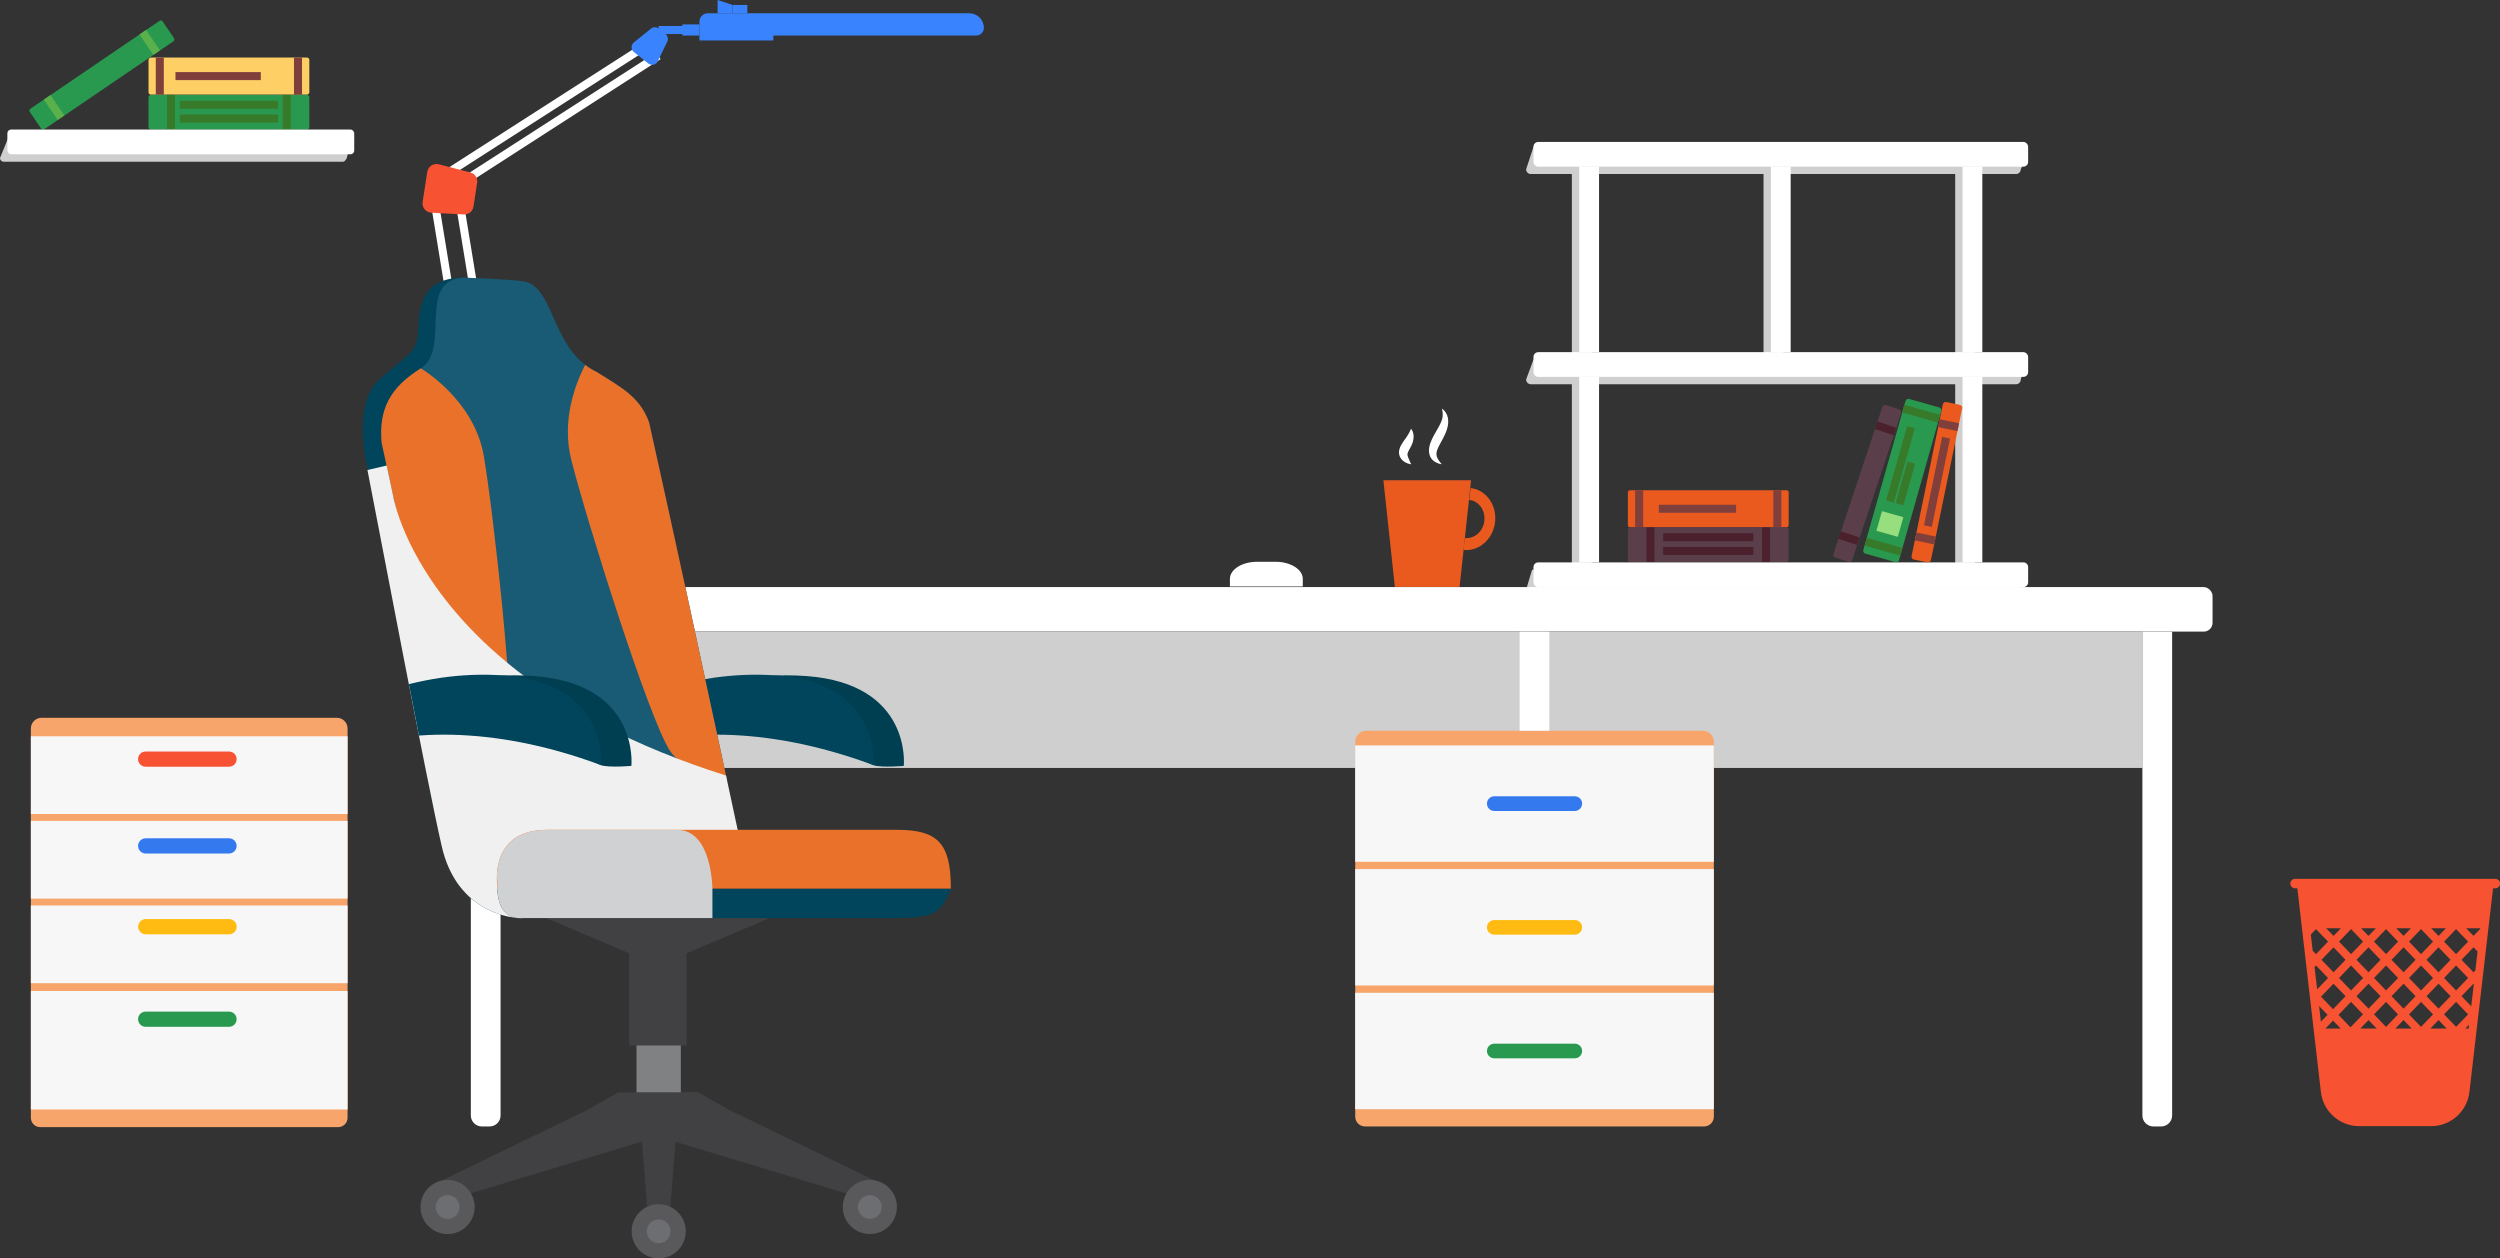 <?xml version="1.0" encoding="UTF-8"?>
<svg xmlns="http://www.w3.org/2000/svg" viewBox="0 0 413.73 208.25">
  <rect x="0" y="0" width="413.73" height="208.25" fill="#333333" stroke="none"/>
  <defs>
    <style>
      .cls-1 {
        fill: #5a3f4b;
      }

      .cls-2 {
        fill: #195a74;
      }

      .cls-3 {
        fill: #f75231;
      }

      .cls-4 {
        fill: #5ab04a;
      }

      .cls-5 {
        fill: #fff;
      }

      .cls-6 {
        fill: #3984fe;
      }

      .cls-7 {
        fill: #f0f0f1;
      }

      .cls-7, .cls-8 {
        mix-blend-mode: multiply;
      }

      .cls-9 {
        fill: #fecf65;
      }

      .cls-10 {
        fill: #377a29;
      }

      .cls-11 {
        fill: #003e51;
      }

      .cls-12 {
        isolation: isolate;
      }

      .cls-8 {
        fill: #d0d1d3;
      }

      .cls-13 {
        fill: #6d6e71;
      }

      .cls-14 {
        fill: #808183;
      }

      .cls-15 {
        fill: #813f3b;
      }

      .cls-16 {
        fill: #ea712a;
      }

      .cls-17 {
        fill: #f7f7f7;
      }

      .cls-18 {
        fill: #59595b;
      }

      .cls-19 {
        fill: #ffbb12;
      }

      .cls-20 {
        fill: #00455b;
      }

      .cls-21 {
        fill: #97de7e;
      }

      .cls-22 {
        fill: #347aee;
      }

      .cls-23 {
        fill: #2a9950;
      }

      .cls-24 {
        fill: #f7a56b;
      }

      .cls-25 {
        fill: #4c212e;
      }

      .cls-26 {
        fill: #414042;
      }

      .cls-27 {
        fill: #cfcfcf;
      }

      .cls-28 {
        fill: #ea5a1f;
      }
    </style>
  </defs>
  <g class="cls-12">
    <g id="Layer_1">
      <path class="cls-27" d="M333.64,28.8c.43,0,.78-.35.78-.78l1.22-2.53c0-.43-1.57-.78-2-.78l-79.84-.46-1.24,3.77c0,.43.35.78.78.78h6.79v30.7h-6.35l-1.22,3.31c0,.43.35.78.78.78h6.79v30.7h-6.59l-.98,3.31c0,.43.35.78.78.78h80.3c.43,0,.78-.35.78-.78v-2.53c0-.43-.35-.78-.78-.78h-6.79v-30.7h6.79c.43,0,.78-.35.78-.78l.98-3.31h-8.55v-30.7h6.79ZM263.4,28.8h28.45v30.7h-28.45v-30.7ZM323.57,94.29h-60.17v-30.7h60.17v30.7ZM323.57,59.5h-28.45v-30.7h28.45v30.7Z"></path>
      <g>
        <path class="cls-24" d="M55.96,186.53H6.66c-.86,0-1.55-.69-1.55-1.55v-64.43c0-.97.79-1.76,1.76-1.76h48.89c.97,0,1.76.79,1.76,1.76v64.43c0,.86-.7,1.55-1.55,1.55Z"></path>
        <rect class="cls-17" x="5.11" y="135.85" width="52.41" height="12.86"></rect>
        <rect class="cls-17" x="5.11" y="149.85" width="52.41" height="12.86"></rect>
        <rect class="cls-17" x="5.11" y="164" width="52.41" height="19.61"></rect>
        <rect class="cls-17" x="5.11" y="121.85" width="52.41" height="12.86"></rect>
        <path class="cls-23" d="M39.16,168.67c0,.69-.56,1.26-1.26,1.26h-13.79c-.69,0-1.26-.56-1.26-1.26s.56-1.26,1.26-1.26h13.79c.69,0,1.26.56,1.26,1.26Z"></path>
        <path class="cls-19" d="M22.86,153.36c0-.69.56-1.26,1.26-1.26h13.79c.69,0,1.26.56,1.26,1.26s-.56,1.26-1.26,1.26h-13.79c-.69,0-1.26-.56-1.26-1.26Z"></path>
        <path class="cls-3" d="M39.16,125.63c0,.69-.56,1.26-1.26,1.26h-13.79c-.69,0-1.26-.56-1.26-1.26s.56-1.26,1.26-1.26h13.79c.69,0,1.26.56,1.26,1.26Z"></path>
        <path class="cls-22" d="M39.16,139.99c0,.69-.56,1.26-1.26,1.26h-13.79c-.69,0-1.26-.56-1.26-1.26s.56-1.26,1.26-1.26h13.79c.69,0,1.26.56,1.26,1.26Z"></path>
      </g>
      <g>
        <rect class="cls-27" x="83.92" y="104.58" width="270.64" height="22.51"></rect>
        <rect class="cls-5" x="71.45" y="97.16" width="294.71" height="7.37" rx="1.46" ry="1.46"></rect>
        <path class="cls-5" d="M77.93,104.55h4.91v80.05c0,1-.81,1.82-1.82,1.82h-1.28c-1,0-1.82-.81-1.82-1.82v-80.05h0Z"></path>
        <path class="cls-5" d="M354.56,104.55h4.91v80.05c0,1-.81,1.82-1.82,1.82h-1.28c-1,0-1.82-.81-1.82-1.82v-80.05h0Z"></path>
        <path class="cls-24" d="M226.12,120.93h55.67c1.02,0,1.84.83,1.84,1.84v62.03c0,.9-.73,1.62-1.62,1.62h-56.11c-.9,0-1.62-.73-1.62-1.62v-62.03c0-1.02.83-1.84,1.84-1.84Z"></path>
        <rect class="cls-5" x="251.49" y="104.55" width="4.91" height="16.37"></rect>
        <rect class="cls-17" x="224.27" y="164.3" width="59.35" height="19.26"></rect>
        <path class="cls-23" d="M260.62,175.14h-13.33c-.67,0-1.21-.54-1.21-1.21h0c0-.67.54-1.21,1.21-1.21h13.33c.67,0,1.21.54,1.21,1.21h0c0,.67-.54,1.21-1.21,1.21Z"></path>
        <rect class="cls-17" x="224.27" y="143.83" width="59.35" height="19.26"></rect>
        <path class="cls-19" d="M260.62,154.68h-13.33c-.67,0-1.21-.54-1.21-1.21h0c0-.67.54-1.21,1.21-1.21h13.33c.67,0,1.21.54,1.21,1.21h0c0,.67-.54,1.21-1.21,1.21Z"></path>
        <rect class="cls-17" x="224.27" y="123.36" width="59.35" height="19.26"></rect>
        <path class="cls-22" d="M260.62,134.21h-13.33c-.67,0-1.21-.54-1.21-1.22h0c0-.67.54-1.21,1.21-1.21h13.33c.67,0,1.21.54,1.21,1.21h0c0,.67-.54,1.22-1.21,1.22Z"></path>
      </g>
      <g>
        <polygon class="cls-28" points="230.84 97.13 228.94 79.48 243.45 79.48 241.55 97.13 230.84 97.13"></polygon>
        <path class="cls-28" d="M242.43,89.04c1.58.17,3.03-1.1,3.22-2.84.2-1.75-.92-3.3-2.5-3.47l.22-1.96c2.56.28,4.38,2.8,4.05,5.63-.32,2.83-2.66,4.89-5.22,4.61l.22-1.96Z"></path>
        <path class="cls-5" d="M233.53,76.83s-.03,0-.09-.01c-.05-.01-.14-.02-.23-.05-.1-.02-.22-.06-.35-.11-.13-.06-.28-.12-.43-.23-.15-.1-.32-.22-.47-.4-.15-.18-.3-.41-.38-.71-.08-.29-.08-.63,0-.91.06-.29.18-.53.29-.74.12-.2.23-.39.34-.55.11-.16.22-.31.32-.45.1-.14.2-.27.28-.4.09-.13.17-.25.24-.38.07-.12.14-.24.19-.35.06-.11.11-.22.15-.3.08-.18.13-.29.13-.29,0,0,.02.02.05.07.03.05.08.12.13.21.04.09.11.21.14.35.04.14.08.31.09.49.01.18.01.39-.02.59-.03.21-.08.42-.15.63-.07.21-.16.41-.26.6-.09.19-.2.36-.28.52-.09.16-.16.29-.2.4-.04.11-.07.18-.09.27-.02.09,0,.21.02.34.01.06.03.13.06.2.02.07.05.13.08.2.05.14.11.26.16.38.06.11.09.23.14.32.05.09.07.17.1.22.02.05.03.08.03.08Z"></path>
        <path class="cls-5" d="M238.62,76.83s-.04,0-.12-.02c-.08-.02-.2-.03-.34-.07-.14-.06-.34-.11-.53-.22-.2-.11-.42-.25-.62-.48-.21-.22-.38-.54-.46-.9-.09-.36-.08-.75-.02-1.11.06-.36.17-.71.31-1.03.13-.32.29-.63.44-.92.16-.29.32-.57.47-.83.15-.27.3-.52.43-.76.12-.24.24-.48.33-.7.05-.11.08-.22.12-.33.02-.1.06-.21.08-.31.04-.2.06-.4.05-.58,0-.09,0-.18-.01-.26-.01-.08-.02-.16-.03-.23-.02-.14-.05-.25-.07-.33-.02-.08-.03-.12-.03-.12,0,0,.04.02.1.07.06.05.17.12.27.23.05.06.11.12.17.2.06.07.11.17.17.26.12.2.21.44.27.72.04.14.04.29.06.45,0,.15,0,.32,0,.47-.02.33-.1.65-.19.98-.1.32-.22.64-.37.94-.14.3-.3.6-.44.88-.15.27-.29.54-.44.81-.06.13-.13.25-.19.38-.05.12-.11.24-.15.35-.08.23-.15.44-.16.63-.01.19,0,.38.06.56.05.18.15.36.25.52.04.08.1.15.15.22.05.07.1.13.14.19.2.22.3.36.3.36Z"></path>
      </g>
      <g>
        <path class="cls-6" d="M98.45,91.28h-20.31c-1.13,0-2.05.92-2.05,2.05v3.84h28.24c0-3.25-2.64-5.89-5.89-5.89Z"></path>
        <rect class="cls-6" x="79.78" y="86.98" width="1.84" height="4.3"></rect>
        <rect class="cls-5" x="68.95" y="18.42" width="40.05" height="1.33" transform="translate(3.78 51.07) rotate(-32.69)"></rect>
        <rect class="cls-5" x="75.61" y="31.93" width="1.33" height="56.08" transform="translate(-8.68 13.1) rotate(-9.29)"></rect>
        <rect class="cls-5" x="72.7" y="19.23" width="39.39" height="1.33" transform="translate(3.95 53.21) rotate(-32.79)"></rect>
        <rect class="cls-5" x="79.72" y="31.93" width="1.33" height="56.08" transform="translate(-8.62 13.76) rotate(-9.29)"></rect>
        <path class="cls-3" d="M78.96,30.27l-.6,3.91c-.12.79-.82,1.35-1.61,1.31l-5.37-.29c-.91-.05-1.58-.88-1.44-1.78l.77-4.97c.14-.9,1.03-1.49,1.91-1.26l5.21,1.35c.77.2,1.26.95,1.14,1.73Z"></path>
        <path class="cls-6" d="M109.01,4.73l1.13.9c.37.3.49.82.29,1.25l-1.58,3.27c-.28.59-1.04.76-1.56.36l-2.38-1.89c-.51-.41-.52-1.19,0-1.6l2.83-2.29c.37-.3.9-.3,1.28,0Z"></path>
        <g>
          <path class="cls-6" d="M161.54,5.88h-33.56v.82h-12.23v-3.12c0-.76.62-1.38,1.38-1.38h43.29c1.33,0,2.4,1.08,2.4,2.4h0c0,.71-.57,1.28-1.28,1.28Z"></path>
          <rect class="cls-6" x="112.93" y="4.04" width="2.81" height="1.84"></rect>
          <polygon class="cls-6" points="121.22 .82 118.76 0 118.76 2.2 121.22 2.2 121.22 .82"></polygon>
          <rect class="cls-6" x="121.22" y=".82" width="2.46" height="1.38"></rect>
          <rect class="cls-6" x="108.99" y="4.3" width="4.61" height="1.33"></rect>
        </g>
        <path class="cls-6" d="M85.18,89.54h-5.41v-2.9c0-.82.78-1.42,1.57-1.21l3.39.88c.94.25,1.6,1.1,1.6,2.08h0c0,.64-.52,1.15-1.15,1.15Z"></path>
      </g>
      <path class="cls-5" d="M211.1,92.97h-3.07c-2.48,0-4.49,1.27-4.49,2.83v1.25h12.06v-1.25c0-1.56-2.01-2.83-4.49-2.83Z"></path>
      <path class="cls-3" d="M412.94,145.44h-33.12c-.43,0-.79.35-.79.78s.35.79.79.79h.37l.61,5.27,2.21,19.12,1.08,9.32c.37,3.22,3.1,5.65,6.34,5.65h11.9c3.24,0,5.96-2.43,6.34-5.65l1.08-9.32,2.22-19.12.61-5.27h.37c.44,0,.79-.35.79-.79s-.35-.78-.79-.78ZM388.17,164.86l-2.07,2.15-1.99-2.07,2.07-2.15,1.99,2.07ZM384.19,158.84l1.99-2.07,1.99,2.07-1.99,2.07-1.99-2.07ZM387.09,161.85l1.99-2.07,1.99,2.07-1.99,2.07-1.99-2.07ZM389.98,158.84l1.99-2.07,1.99,2.07-1.99,2.07-1.99-2.07ZM391.97,162.79l1.99,2.07-1.99,2.06-1.99-2.06,1.99-2.07ZM392.88,161.85l1.99-2.07,1.99,2.07-1.99,2.06-1.99-2.06ZM395.78,158.84l1.99-2.07,1.99,2.07-1.99,2.07-1.99-2.07ZM397.77,162.79l1.99,2.07-1.99,2.06-1.99-2.06,1.99-2.07ZM398.67,161.85l1.99-2.07,1.99,2.07-1.99,2.07-1.99-2.07ZM401.57,158.84l1.99-2.07,1.99,2.07-1.99,2.07-1.99-2.07ZM403.56,162.79l1.99,2.07-1.99,2.06-1.99-2.06,1.99-2.07ZM404.47,161.85l1.99-2.07,1.99,2.07-1.99,2.07-1.99-2.07ZM404.47,155.83l1.99-2.07,1.99,2.07-1.99,2.07-1.99-2.07ZM404.78,153.62l-1.22,1.26-1.22-1.26h2.44ZM402.65,155.83l-1.99,2.07-1.99-2.07,1.99-2.07,1.99,2.07ZM398.99,153.62l-1.22,1.26-1.22-1.26h2.44ZM396.86,155.83l-1.99,2.07-1.99-2.07,1.99-2.07,1.99,2.07ZM393.19,153.62l-1.22,1.26-1.22-1.26h2.44ZM391.07,155.83l-1.99,2.07-1.99-2.07,1.99-2.07,1.99,2.07ZM387.4,153.62l-1.22,1.26-1.22-1.26h2.44ZM382.73,157.32l-.31-2.66.86-.9,1.99,2.07-1.99,2.07-.55-.58ZM383.04,160.03l.24-.25,1.99,2.07-1.8,1.87-.43-3.69ZM384.09,169.09l-.3-2.6,1.4,1.45-1.1,1.14ZM384.84,170.21l1.26-1.31,1.26,1.31h-2.52ZM388.99,170.02l-1.99-2.07,2.07-2.15,1.99,2.06-2.07,2.15ZM390.63,170.21l1.34-1.4,1.34,1.4h-2.69ZM392.88,167.87l1.99-2.06,1.99,2.06-1.99,2.07-1.99-2.07ZM396.42,170.21l1.34-1.4,1.35,1.4h-2.69ZM398.67,167.87l1.99-2.06,1.99,2.06-1.99,2.07-1.99-2.07ZM402.22,170.21l1.34-1.4,1.34,1.4h-2.69ZM406.46,169.93l-1.99-2.07,1.99-2.06,1.99,2.07-1.99,2.07ZM408.55,170.21h-.54l.61-.63-.08.63ZM408.97,166.53l-1.61-1.67,1.99-2.07.05.05-.43,3.69ZM409.66,160.59l-.31.32-1.99-2.07,1.99-2.07.67.69-.36,3.12ZM410.45,153.74l-1.1,1.14-1.22-1.26h2.33l-.02.12Z"></path>
      <g>
        <path class="cls-23" d="M3.95,10.37h25.82c.22,0,.39.17.39.39v3.31c0,.22-.18.39-.39.39H3.95c-.22,0-.39-.18-.39-.39v-3.31c0-.22.18-.39.39-.39Z" transform="translate(-4.06 11.64) rotate(-34.24)"></path>
        <g>
          <rect class="cls-4" x="24.11" y="4.98" width="1.33" height="4.09" transform="translate(.34 15.15) rotate(-34.23)"></rect>
          <rect class="cls-4" x="8.29" y="15.75" width="1.33" height="4.09" transform="translate(-8.46 8.12) rotate(-34.23)"></rect>
        </g>
        <rect class="cls-9" x="34.81" y="-.71" width="6.14" height="26.61" rx=".39" ry=".39" transform="translate(50.48 -25.29) rotate(90)"></rect>
        <g>
          <rect class="cls-15" x="48.65" y="9.53" width="1.33" height="6.14"></rect>
          <rect class="cls-15" x="25.78" y="9.53" width="1.33" height="6.14"></rect>
        </g>
        <rect class="cls-15" x="29.04" y="11.93" width="14.12" height="1.33"></rect>
        <rect class="cls-23" x="35.02" y="5.27" width="5.73" height="26.61" rx=".39" ry=".39" transform="translate(56.46 -19.31) rotate(90)"></rect>
        <g>
          <rect class="cls-10" x="46.79" y="15.71" width="1.33" height="5.73"></rect>
          <rect class="cls-10" x="27.65" y="15.71" width="1.33" height="5.73"></rect>
        </g>
        <rect class="cls-10" x="29.75" y="16.68" width="16.27" height="1.33"></rect>
        <rect class="cls-10" x="29.75" y="18.95" width="16.27" height="1.33"></rect>
        <path class="cls-27" d="M58.42,22.21l-56.71-.24-1.71,4.18c0,.34.27.61.61.61h56.17c.34,0,.61-.61.61-.61l1.02-3.93Z"></path>
        <rect class="cls-5" x="1.22" y="21.44" width="57.4" height="4.09" rx=".61" ry=".61"></rect>
      </g>
      <g>
        <path class="cls-5" d="M254.56,93.07h80.3c.43,0,.78.35.78.78v2.53c0,.43-.35.78-.78.78h-80.3c-.43,0-.78-.35-.78-.78v-2.53c0-.43.35-.78.78-.78Z"></path>
        <rect class="cls-5" x="253.78" y="58.28" width="81.86" height="4.09" rx=".78" ry=".78"></rect>
        <g>
          <rect class="cls-5" x="261.35" y="62.37" width="3.28" height="30.7"></rect>
          <rect class="cls-5" x="324.79" y="62.37" width="3.27" height="30.7"></rect>
        </g>
        <rect class="cls-5" x="253.78" y="23.49" width="81.86" height="4.09" rx=".78" ry=".78"></rect>
        <g>
          <rect class="cls-5" x="261.35" y="27.58" width="3.28" height="30.7"></rect>
          <rect class="cls-5" x="324.79" y="27.58" width="3.27" height="30.7"></rect>
        </g>
        <rect class="cls-5" x="293.07" y="27.58" width="3.27" height="30.7"></rect>
      </g>
      <g>
        <path class="cls-1" d="M296.19,78.38h25.65c.27,0,.48.22.48.48v2.31c0,.27-.22.48-.48.48h-25.64c-.27,0-.48-.22-.48-.48v-2.31c0-.27.22-.48.48-.48Z" transform="translate(135.46 347.92) rotate(-71.58)"></path>
        <g>
          <rect class="cls-25" x="311.37" y="69.25" width="1.33" height="3.27" transform="translate(146.18 344.54) rotate(-71.58)"></rect>
          <rect class="cls-25" x="305.32" y="87.41" width="1.33" height="3.27" transform="translate(124.73 351.16) rotate(-71.56)"></rect>
        </g>
      </g>
      <g>
        <path class="cls-23" d="M301.99,76.45h25.64c.27,0,.48.22.48.48v5.18c0,.27-.22.48-.48.48h-25.64c-.26,0-.48-.22-.48-.48v-5.18c0-.27.22-.48.48-.48Z" transform="translate(152.53 360.76) rotate(-74.19)"></path>
        <rect class="cls-21" x="311.07" y="84.87" width="3.38" height="3.68" transform="translate(144.12 364.02) rotate(-74.19)"></rect>
        <g>
          <rect class="cls-10" x="317.26" y="65.4" width="1.33" height="6.14" transform="translate(165.46 355.72) rotate(-74.2)"></rect>
          <rect class="cls-10" x="311.03" y="87.4" width="1.33" height="6.14" transform="translate(139.8 365.77) rotate(-74.2)"></rect>
        </g>
        <rect class="cls-10" x="308.11" y="76.17" width="12.79" height="1.33" transform="translate(154.8 358.47) rotate(-74.17)"></rect>
        <rect class="cls-10" x="311.74" y="79.33" width="7.16" height="1.33" transform="translate(152.6 361.68) rotate(-74.22)"></rect>
      </g>
      <g>
        <rect class="cls-28" x="307.25" y="78.16" width="26.61" height="3.27" rx=".48" ry=".48" transform="translate(177.71 377.66) rotate(-78.36)"></rect>
        <g>
          <rect class="cls-15" x="321.82" y="68.74" width="1.33" height="3.27" transform="translate(188.53 372.04) rotate(-78.37)"></rect>
          <rect class="cls-15" x="317.96" y="87.48" width="1.33" height="3.27" transform="translate(167.07 383.21) rotate(-78.36)"></rect>
        </g>
        <rect class="cls-15" x="313.08" y="79.08" width="14.94" height="1.33" transform="translate(177.83 377.64) rotate(-78.37)"></rect>
      </g>
      <g>
        <rect class="cls-28" x="279.63" y="70.89" width="6.14" height="26.61" rx=".34" ry=".34" transform="translate(366.9 -198.5) rotate(90)"></rect>
        <g>
          <rect class="cls-15" x="293.47" y="81.13" width="1.33" height="6.14"></rect>
          <rect class="cls-15" x="270.6" y="81.13" width="1.33" height="6.14"></rect>
        </g>
        <rect class="cls-15" x="274.52" y="83.53" width="12.79" height="1.33"></rect>
      </g>
      <g>
        <path class="cls-1" d="M269.74,87.27h25.91c.19,0,.35.16.35.35v5.04c0,.19-.15.34-.34.34h-25.92c-.19,0-.34-.15-.34-.34v-5.04c0-.19.15-.34.34-.34Z"></path>
        <g>
          <rect class="cls-25" x="291.6" y="87.27" width="1.33" height="5.73"></rect>
          <rect class="cls-25" x="272.47" y="87.27" width="1.33" height="5.73"></rect>
        </g>
        <rect class="cls-25" x="275.23" y="88.24" width="14.94" height="1.33"></rect>
        <rect class="cls-25" x="275.23" y="90.51" width="14.94" height="1.33"></rect>
      </g>
      <g>
        <g>
          <path class="cls-11" d="M127.52,115.01c-.11-1.12-.28-2.16-.51-3.15,2.06-.13,4.19-.14,6.39.02,17.59,1.26,16.17,14.86,16.17,14.86.26,0-3.64.34-5.02-.1-7.24-3.45-12.01-4.51-17.27-4.82.36-2.26.45-4.61.23-6.81Z"></path>
          <path class="cls-20" d="M112.76,113.22c1.72-.43,3.56-.8,5.49-1.08,3.17-.44,6.57-.62,10.15-.36.02,0,.03,0,.05,0,17.54,1.28,16.12,14.85,16.12,14.85-9.48-3.53-17.71-4.85-24.49-5.03-2.01-.05-3.9,0-5.65.13l-1.67-8.52Z"></path>
        </g>
        <g>
          <g>
            <g>
              <g>
                <path class="cls-26" d="M115.5,180.74l5.22,2.97,25.92,12.56-1.82,2.68-35.88-10.85v-7.34c.17,0,6.38-.02,6.55-.03Z"></path>
                <g>
                  <circle class="cls-18" cx="143.95" cy="199.75" r="4.48" transform="translate(-99.08 160.29) rotate(-45)"></circle>
                  <path class="cls-13" d="M141.98,199.75c0,1.09.88,1.97,1.97,1.97s1.97-.88,1.97-1.97-.88-1.97-1.97-1.97-1.97.88-1.97,1.97Z"></path>
                </g>
              </g>
              <g>
                <path class="cls-26" d="M97.17,183.71l5.1-2.91c.21-.01,6.46-.03,6.67-.04v7.34l-35.88,10.85-1.82-2.68,25.92-12.56Z"></path>
                <g>
                  <circle class="cls-18" cx="74.07" cy="199.75" r="4.48" transform="translate(-138.82 191.74) rotate(-67.5)"></circle>
                  <path class="cls-13" d="M72.1,199.75c0,1.09.88,1.97,1.97,1.97s1.97-.88,1.97-1.97-.88-1.97-1.97-1.97-1.97.88-1.97,1.97Z"></path>
                </g>
              </g>
            </g>
            <g>
              <path class="cls-26" d="M112.58,180.61l-.26,1.74-1.72,21.64-1.58-.34-1.58.34-1.72-21.64-.21-1.36c2.36-.16,4.72-.31,7.08-.37Z"></path>
              <g>
                <circle class="cls-18" cx="109.01" cy="203.77" r="4.48"></circle>
                <path class="cls-13" d="M107.04,203.77c0,1.09.88,1.97,1.97,1.97s1.97-.88,1.97-1.97-.88-1.97-1.97-1.97-1.97.88-1.97,1.97Z"></path>
              </g>
            </g>
          </g>
          <rect class="cls-14" x="105.35" y="172.07" width="7.33" height="8.7" transform="translate(218.02 352.84) rotate(180)"></rect>
          <polygon class="cls-26" points="108.66 150.31 109.08 150.31 131.18 150.31 113.62 157.76 113.62 173.02 109.08 173.02 108.66 173.02 104.12 173.02 104.12 157.76 86.56 150.31 108.66 150.31"></polygon>
          <path class="cls-20" d="M86.56,151.93h61.88c6.75,0,7.34-1.21,8.93-4.87h-71.75l-3.37-2.17-3.79-2.44s-.41,9.48,8.11,9.48Z"></path>
          <path class="cls-20" d="M63.1,75.47l-2.33,1.84s-2.49-10.31,1.84-14.34c4.33-4.03,6.24-4.33,6.54-7.65.3-3.32-.18-9.38,7.61-9.38s-.56,26.61-.56,26.61l-13.1,2.92Z"></path>
          <path class="cls-20" d="M80.33,147.06c-.09-.09-.31-.87-.61-2.2l-.02-.02c-1.65-7.14-6.12-30.32-10.18-51.81,0,0-.02,0-.02-.02-1.08-5.7-2.13-11.28-3.09-16.41-1.13.25-2.25-4.29-3.38-4.05-.82.18-1.58,4.94-2.27,4.75.11.67.22,1.29.32,1.82.09.43.28,1.31.52,2.6,2.06,10.56,8.95,47.13,11.47,58.2,2.82,12.4,13.48,12.02,13.48,12.02,0,0-5.15-3.71-6.23-4.87Z"></path>
          <path class="cls-2" d="M122.82,140.78s-36.76,6.15-39.63,6.29c-1.45,0-2.58-.92-3.47-2.2v-.02c-1.95-2.82-2.66-7.33-2.66-7.33l-.96-4.44-10.81-50.02-.18-.8-.1-.45c-.01-.06-.01-.09-.01-.09l-1.84-8.49c-.45-5.35,1.25-9.01,6.49-12.27,5.06-3.16-.82-14.64,7.11-15.02,0,0,7.19.24,9.73.6,4.82.56,4.69,9.37,10.25,13.76.03.02.06.05.1.07.55.43,1.16.82,1.84,1.14,4.26,2.66,7.29,4.26,8.75,8.43,3.58,15.98,8.89,40.57,12.24,56.17.17.77.33,1.52.48,2.24.05.26.11.51.16.77,1.51,7.06,2.49,11.65,2.49,11.65Z"></path>
          <path class="cls-16" d="M84.28,123.99c-.6,3.24-4.66,6.67-8.19,9.09l-10.81-50.02-.18-.8-.1-.45c-.01-.06-.01-.09-.01-.09l-1.84-8.49c-.45-5.35,1.25-9.01,6.49-12.27,0,0,8.83,5.12,10.43,14.52,1.6,9.39,5.29,42.63,4.2,48.51Z"></path>
          <path class="cls-16" d="M120.32,129.13c-3.82-.92-7.77-2.4-9.38-4.78-3.52-5.19-13.99-38.63-16.41-48.31-1.6-6.42.62-12.37,2.31-15.66.55.43,1.16.82,1.84,1.14,4.26,2.66,7.29,4.26,8.75,8.43,3.58,15.98,8.89,40.57,12.24,56.17.17.77.33,1.52.48,2.24.05.26.11.51.16.77Z"></path>
          <path class="cls-7" d="M60.81,77.79c2.06,10.56,9.74,51.05,12.26,62.12,2.56,11.58,12.33,11.96,12.33,11.96,0,0-1.39-.09-2.31-1.56-.09-.09-.86-1.63-.74-3.26,2.87-.14,40.46-6.29,40.46-6.29,0,0-1.05-4.92-2.66-12.41-30.93-9.77-44.64-24.95-50.64-35.33,0,0-.02,0-.02-.02-2.61-4.5-3.76-8.11-4.21-9.95-.09-.32-.15-.6-.18-.81-.05-.21-.08-.35-.09-.44-.02-.06-1.02-4.76-1.02-4.76l-3.18.74Z"></path>
          <path class="cls-16" d="M82.36,147.06h75c0-7.56-2.18-9.73-8.93-9.73h-57.86c-6.98,0-8.23,4.69-8.34,7.56-.05,1.27.12,2.17.12,2.17Z"></path>
          <path class="cls-8" d="M86.56,151.93h31.34v-4.74s0-9.85-5.81-9.85h-21.51c-6.98,0-8.23,4.69-8.34,7.56l.12,2.17s-.33,5.21,4.2,4.87Z"></path>
        </g>
        <g>
          <path class="cls-11" d="M82.44,115.01c-.11-1.12-.28-2.16-.51-3.15,2.06-.13,4.19-.14,6.39.02,17.59,1.26,16.17,14.86,16.17,14.86.26,0-3.64.34-5.02-.1-7.24-3.45-12.01-4.51-17.27-4.82.36-2.26.45-4.61.23-6.81Z"></path>
          <path class="cls-20" d="M67.67,113.22c1.72-.43,3.56-.8,5.49-1.08,3.17-.44,6.57-.62,10.15-.36.02,0,.03,0,.05,0,17.54,1.28,16.12,14.85,16.12,14.85-9.48-3.53-17.71-4.85-24.49-5.03-2.01-.05-3.9,0-5.65.13l-1.67-8.52Z"></path>
        </g>
      </g>
    </g>
  </g>
</svg>
